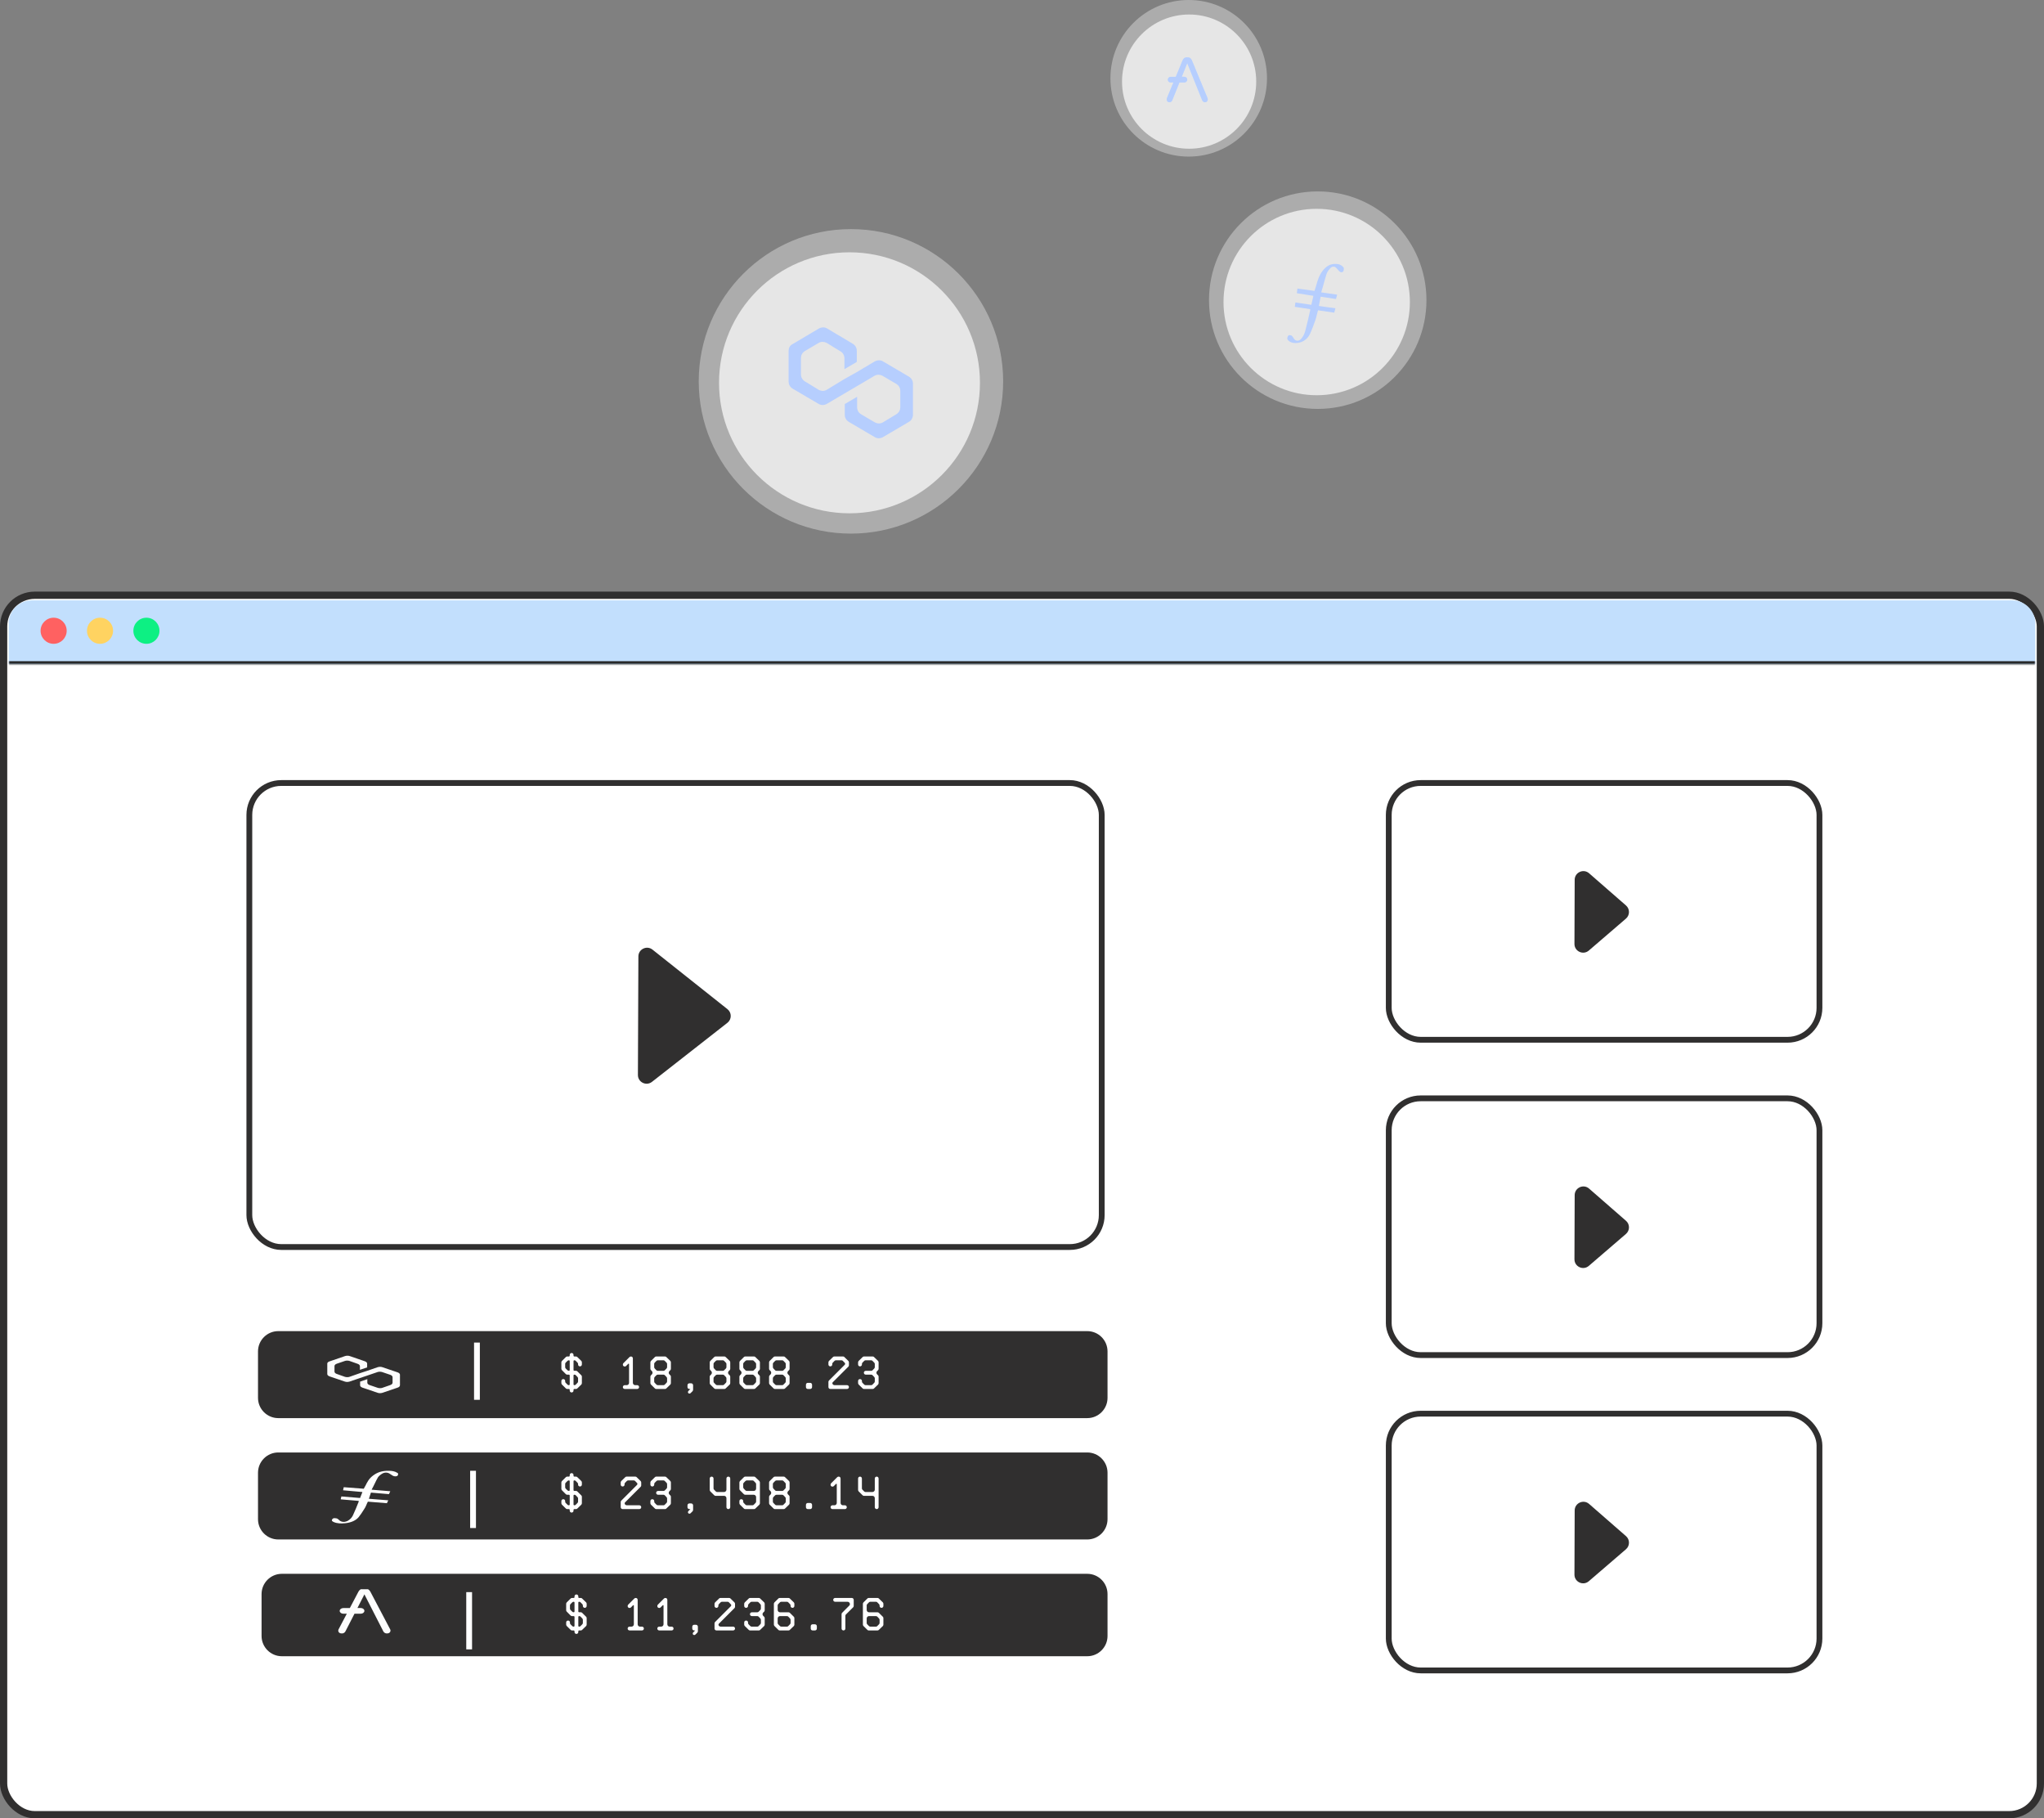 <svg width="705" height="627" viewBox="0 0 705 627" fill="none" xmlns="http://www.w3.org/2000/svg">
<rect x="0" y="0" width="705" height="627" fill="#808080" stroke="none"/>
<circle cx="293" cy="132" r="45" fill="white" fill-opacity="0.69"/>
<circle cx="293.5" cy="131.5" r="52.5" fill="white" fill-opacity="0.35"/>
<g clip-path="url(#clip0_40_7)">
<path d="M304.474 124.57C303.69 124.116 302.682 124.116 301.786 124.57L295.516 128.313L291.26 130.696L285.102 134.439C284.318 134.893 283.31 134.893 282.414 134.439L277.599 131.49C276.815 131.036 276.255 130.128 276.255 129.107V123.436C276.255 122.528 276.703 121.621 277.599 121.054L282.414 118.218C283.198 117.764 284.206 117.764 285.102 118.218L289.917 121.167C290.701 121.621 291.26 122.528 291.26 123.549V127.293L295.516 124.797V120.94C295.516 120.033 295.068 119.125 294.172 118.558L285.214 113.227C284.43 112.773 283.422 112.773 282.526 113.227L273.344 118.672C272.448 119.125 272 120.033 272 120.94V131.603C272 132.51 272.448 133.418 273.344 133.985L282.414 139.316C283.198 139.77 284.206 139.77 285.102 139.316L291.26 135.687L295.516 133.191L301.674 129.561C302.458 129.107 303.466 129.107 304.362 129.561L309.177 132.397C309.961 132.851 310.521 133.758 310.521 134.779V140.451C310.521 141.358 310.073 142.266 309.177 142.833L304.474 145.669C303.69 146.122 302.682 146.122 301.786 145.669L296.971 142.833C296.187 142.379 295.628 141.472 295.628 140.451V136.821L291.372 139.316V143.06C291.372 143.967 291.82 144.875 292.716 145.442L301.786 150.773C302.57 151.227 303.578 151.227 304.474 150.773L313.544 145.442C314.328 144.988 314.888 144.081 314.888 143.06V132.284C314.888 131.376 314.44 130.469 313.544 129.901L304.474 124.57Z" fill="#B6CEFE"/>
</g>
<circle cx="410.143" cy="28.143" r="23.143" fill="white" fill-opacity="0.69"/>
<circle cx="410" cy="27" r="27" fill="white" fill-opacity="0.35"/>
<path d="M416.504 33.877L411.092 20.793C410.787 20.116 410.333 19.786 409.735 19.786H409.257C408.659 19.786 408.205 20.116 407.9 20.793L405.544 26.494H403.762C403.23 26.498 402.797 26.927 402.793 27.463V27.475C402.797 28.007 403.23 28.441 403.762 28.445H404.719L402.471 33.877C402.43 33.997 402.405 34.121 402.405 34.248C402.405 34.554 402.5 34.793 402.669 34.979C402.838 35.164 403.082 35.255 403.387 35.255C403.589 35.251 403.783 35.189 403.944 35.069C404.117 34.95 404.237 34.776 404.331 34.578L406.806 28.441H408.522C409.055 28.436 409.488 28.007 409.492 27.471V27.446C409.488 26.914 409.055 26.481 408.522 26.477H407.607L409.496 21.77L414.644 34.574C414.739 34.772 414.858 34.946 415.032 35.065C415.193 35.185 415.391 35.247 415.589 35.251C415.894 35.251 416.133 35.16 416.306 34.974C416.48 34.789 416.57 34.55 416.57 34.244C416.574 34.121 416.554 33.993 416.504 33.877Z" fill="#C5DDFC"/>
<path d="M416.504 33.877L411.092 20.793C410.787 20.116 410.333 19.786 409.735 19.786H409.257C408.659 19.786 408.205 20.116 407.9 20.793L405.544 26.494H403.762C403.23 26.498 402.797 26.927 402.793 27.463V27.475C402.797 28.007 403.23 28.441 403.762 28.445H404.719L402.471 33.877C402.43 33.997 402.405 34.121 402.405 34.248C402.405 34.554 402.5 34.793 402.669 34.979C402.838 35.164 403.082 35.255 403.387 35.255C403.589 35.251 403.783 35.189 403.944 35.069C404.117 34.95 404.237 34.776 404.331 34.578L406.806 28.441H408.522C409.055 28.436 409.488 28.007 409.492 27.471V27.446C409.488 26.914 409.055 26.481 408.522 26.477H407.607L409.496 21.77L414.644 34.574C414.739 34.772 414.858 34.946 415.032 35.065C415.193 35.185 415.391 35.247 415.589 35.251C415.894 35.251 416.133 35.16 416.306 34.974C416.48 34.789 416.57 34.55 416.57 34.244C416.574 34.121 416.554 33.993 416.504 33.877Z" fill="#B6CEFE"/>
<circle cx="454.143" cy="104.143" r="32.143" fill="white" fill-opacity="0.69"/>
<circle cx="454.5" cy="103.5" r="37.5" fill="white" fill-opacity="0.35"/>
<path fill-rule="evenodd" clip-rule="evenodd" d="M455.5 102.307L454.9 105.507L460.6 106.307L460.2 107.807L454.6 107.007C454.2 108.307 454 109.707 453.5 110.907C453 112.307 452.5 113.707 451.9 115.007C451.1 116.707 449.7 117.907 447.8 118.207C446.7 118.407 445.5 118.307 444.6 117.607C444.3 117.407 444 117.007 444 116.707C444 116.307 444.2 115.807 444.5 115.607C444.7 115.507 445.2 115.607 445.5 115.707C445.8 116.007 446.1 116.407 446.3 116.807C446.9 117.607 447.7 117.707 448.5 117.107C449.4 116.307 449.9 115.207 450.2 114.107C450.8 111.707 451.4 109.407 451.9 107.007V106.607L446.6 105.807L446.8 104.307L452.3 105.107L453 102.007L447.3 101.107L447.5 99.507L453.4 100.307C453.6 99.707 453.7 99.207 453.9 98.707C454.4 96.907 454.9 95.107 456.1 93.507C457.3 91.907 458.7 90.907 460.8 91.007C461.7 91.007 462.6 91.307 463.2 92.007C463.3 92.107 463.5 92.307 463.5 92.507C463.5 92.907 463.5 93.407 463.2 93.707C462.8 94.007 462.3 93.907 461.9 93.507C461.6 93.207 461.4 92.907 461.1 92.607C460.5 91.807 459.6 91.707 458.9 92.407C458.4 92.907 457.9 93.607 457.6 94.307C456.9 96.407 456.4 98.607 455.7 100.807L461.2 101.607L460.8 103.107L455.5 102.307Z" fill="#B6CEFE"/>
<rect x="1.25" y="205.25" width="702.5" height="420.5" rx="10.75" fill="white" stroke="#302F2F" stroke-width="2.5"/>
<rect x="86" y="270" width="294" height="160" rx="11" fill="white" stroke="#302F2F" stroke-width="2"/>
<path d="M250.907 347.978C252.427 349.184 252.417 351.494 250.889 352.69L224.872 373.047C222.898 374.592 220.014 373.181 220.024 370.675L220.186 329.791C220.196 327.286 223.091 325.894 225.052 327.451L250.907 347.978Z" fill="#302F2F"/>
<rect x="479" y="270" width="148.553" height="88.535" rx="11" fill="white" stroke="#302F2F" stroke-width="2"/>
<path d="M560.825 312.225C562.202 313.427 562.194 315.57 560.809 316.761L548.003 327.771C546.054 329.446 543.038 328.055 543.047 325.485L543.127 303.374C543.136 300.803 546.162 299.434 548.099 301.124L560.825 312.225Z" fill="#302F2F"/>
<rect x="479" y="378.732" width="148.553" height="88.535" rx="11" fill="white" stroke="#302F2F" stroke-width="2"/>
<path d="M560.825 420.958C562.202 422.159 562.194 424.302 560.809 425.493L548.003 436.503C546.054 438.179 543.038 436.788 543.047 434.218L543.127 412.106C543.136 409.536 546.162 408.167 548.099 409.856L560.825 420.958Z" fill="#302F2F"/>
<rect x="479" y="487.465" width="148.553" height="88.535" rx="11" fill="white" stroke="#302F2F" stroke-width="2"/>
<path d="M560.825 529.69C562.202 530.892 562.194 533.035 560.809 534.226L548.003 545.236C546.054 546.911 543.038 545.52 543.047 542.95L543.127 520.838C543.136 518.268 546.162 516.899 548.099 518.589L560.825 529.69Z" fill="#302F2F"/>
<path d="M88.989 466C88.989 462.134 92.123 459 95.989 459H375C378.866 459 382 462.134 382 466V482C382 485.866 378.866 489 375 489H95.989C92.123 489 88.989 485.866 88.989 482V466Z" fill="#302F2F"/>
<path d="M90.217 549.684C90.217 545.818 93.351 542.684 97.217 542.684H375C378.866 542.684 382 545.818 382 549.684V564.105C382 567.971 378.866 571.105 375 571.105H97.217C93.351 571.105 90.217 567.971 90.217 564.105V549.684Z" fill="#302F2F"/>
<path d="M88.989 507.842C88.989 503.976 92.123 500.842 95.989 500.842H375C378.866 500.842 382 503.976 382 507.842V523.842C382 527.708 378.866 530.842 375 530.842H95.989C92.123 530.842 88.989 527.708 88.989 523.842V507.842Z" fill="#302F2F"/>
<g clip-path="url(#clip1_40_7)">
<path d="M131.866 471.427C131.408 471.273 130.819 471.273 130.295 471.427L126.63 472.691L124.142 473.496L120.542 474.761C120.084 474.914 119.495 474.914 118.971 474.761L116.156 473.764C115.698 473.611 115.371 473.304 115.371 472.959V471.043C115.371 470.737 115.633 470.43 116.156 470.239L118.971 469.28C119.429 469.127 120.018 469.127 120.542 469.28L123.357 470.277C123.815 470.43 124.142 470.737 124.142 471.082V472.346L126.63 471.503V470.2C126.63 469.894 126.368 469.587 125.844 469.395L120.608 467.594C120.149 467.441 119.56 467.441 119.037 467.594L113.669 469.434C113.145 469.587 112.883 469.894 112.883 470.2V473.803C112.883 474.109 113.145 474.416 113.669 474.607L118.971 476.409C119.429 476.562 120.018 476.562 120.542 476.409L124.142 475.182L126.63 474.339L130.23 473.113C130.688 472.959 131.277 472.959 131.801 473.113L134.616 474.071C135.074 474.224 135.401 474.531 135.401 474.876V476.792C135.401 477.098 135.139 477.405 134.616 477.597L131.866 478.555C131.408 478.708 130.819 478.708 130.295 478.555L127.481 477.597C127.022 477.443 126.695 477.137 126.695 476.792V475.565L124.208 476.409V477.673C124.208 477.98 124.47 478.286 124.993 478.478L130.295 480.279C130.754 480.433 131.343 480.433 131.866 480.279L137.169 478.478C137.627 478.325 137.954 478.018 137.954 477.673V474.033C137.954 473.726 137.692 473.419 137.169 473.228L131.866 471.427Z" fill="#FCFCFC"/>
</g>
<g clip-path="url(#clip2_40_7)">
<path d="M134.6 561.877L127.717 548.793C127.329 548.116 126.752 547.786 125.991 547.786H125.383C124.622 547.786 124.045 548.116 123.657 548.793L120.662 554.494H118.396C117.719 554.498 117.168 554.927 117.163 555.463V555.475C117.168 556.007 117.719 556.441 118.396 556.445H119.613L116.754 561.877C116.701 561.997 116.67 562.121 116.67 562.248C116.67 562.554 116.791 562.793 117.006 562.979C117.221 563.164 117.53 563.255 117.918 563.255C118.175 563.251 118.422 563.189 118.627 563.069C118.847 562.95 118.999 562.776 119.12 562.578L122.267 556.441H124.449C125.126 556.436 125.677 556.007 125.682 555.471V555.446C125.677 554.914 125.126 554.481 124.449 554.477H123.285L125.687 549.77L132.234 562.574C132.354 562.772 132.507 562.946 132.727 563.065C132.931 563.185 133.183 563.247 133.435 563.251C133.823 563.251 134.127 563.16 134.348 562.974C134.568 562.789 134.683 562.55 134.683 562.244C134.689 562.121 134.662 561.993 134.6 561.877Z" fill="#FDFDFD"/>
</g>
<path fill-rule="evenodd" clip-rule="evenodd" d="M127.937 514.679L127.234 516.808L133.913 517.34L133.445 518.337L126.883 517.805C126.414 518.67 126.18 519.601 125.594 520.399C125.008 521.331 124.422 522.262 123.719 523.127C122.782 524.257 121.141 525.056 118.915 525.255C117.626 525.388 116.22 525.322 115.165 524.856C114.814 524.723 114.462 524.457 114.462 524.257C114.462 523.991 114.696 523.659 115.048 523.526C115.282 523.459 115.868 523.526 116.22 523.592C116.571 523.792 116.923 524.058 117.157 524.324C117.86 524.856 118.798 524.923 119.735 524.524C120.79 523.991 121.375 523.26 121.727 522.528C122.43 520.932 123.133 519.402 123.719 517.805V517.539L117.509 517.007L117.743 516.009L124.188 516.541L125.008 514.479L118.329 513.881L118.563 512.816L125.477 513.349C125.711 512.949 125.828 512.617 126.063 512.284C126.648 511.087 127.234 509.89 128.64 508.825C130.047 507.761 131.687 507.096 134.148 507.162C135.202 507.162 136.257 507.362 136.96 507.828C137.077 507.894 137.312 508.027 137.312 508.16C137.312 508.426 137.312 508.759 136.96 508.958C136.491 509.158 135.905 509.091 135.437 508.825C135.085 508.626 134.851 508.426 134.499 508.227C133.796 507.695 132.742 507.628 131.921 508.094C131.336 508.426 130.75 508.892 130.398 509.358C129.578 510.754 128.992 512.218 128.172 513.681L134.616 514.213L134.148 515.211L127.937 514.679Z" fill="white"/>
<line x1="164.505" y1="462.947" x2="164.505" y2="482.684" stroke="white" stroke-width="2"/>
<line x1="163.161" y1="507.158" x2="163.161" y2="526.895" stroke="white" stroke-width="2"/>
<line x1="161.817" y1="549" x2="161.817" y2="568.737" stroke="white" stroke-width="2"/>
<path d="M195.624 467.747C195.448 467.747 195.288 467.811 195.176 467.939L193.816 469.283C193.688 469.443 193.624 469.603 193.624 469.763V471.987C193.624 472.163 193.688 472.323 193.816 472.451L195.16 473.811C195.288 473.939 195.448 474.003 195.624 474.003H196.184C196.392 474.003 196.504 474.115 196.504 474.323V477.315C196.504 477.523 196.392 477.635 196.184 477.635C195.992 477.635 195.848 477.571 195.736 477.443L195.128 476.835C195 476.723 194.936 476.579 194.936 476.387V476.179C194.936 475.811 194.648 475.539 194.28 475.539C193.912 475.539 193.624 475.811 193.624 476.179V476.915C193.624 477.091 193.688 477.251 193.816 477.411L195.176 478.755C195.288 478.883 195.448 478.947 195.624 478.947H196.184C196.392 478.947 196.504 479.059 196.504 479.267V479.491C196.504 479.859 196.792 480.147 197.16 480.147C197.528 480.147 197.816 479.859 197.816 479.491V479.267C197.816 479.059 197.928 478.947 198.136 478.947H198.68C198.872 478.947 199.016 478.883 199.128 478.755L200.52 477.411C200.632 477.267 200.696 477.091 200.696 476.915V474.707C200.696 474.515 200.632 474.355 200.52 474.243L199.144 472.883C199 472.739 198.856 472.675 198.68 472.675H198.136C197.928 472.675 197.816 472.563 197.816 472.355V469.363C197.816 469.155 197.928 469.059 198.136 469.059C198.328 469.059 198.472 469.123 198.584 469.251L199.176 469.859C199.288 469.971 199.384 470.131 199.384 470.307V470.499C199.384 470.867 199.672 471.155 200.04 471.155C200.408 471.155 200.696 470.867 200.696 470.499V469.763C200.696 469.587 200.632 469.427 200.52 469.283L199.128 467.939C199.016 467.811 198.872 467.747 198.68 467.747H198.136C197.928 467.747 197.816 467.635 197.816 467.427V467.203C197.816 466.835 197.528 466.547 197.16 466.547C196.792 466.547 196.504 466.835 196.504 467.203V467.427C196.504 467.635 196.392 467.747 196.184 467.747H195.624ZM196.504 472.371C196.504 472.579 196.392 472.675 196.184 472.675C195.992 472.675 195.848 472.611 195.736 472.483L195.128 471.891C195.016 471.779 194.936 471.603 194.936 471.427V470.307C194.936 470.115 195 469.971 195.128 469.859L195.736 469.251C195.848 469.139 196.024 469.059 196.2 469.059C196.408 469.059 196.504 469.155 196.504 469.363V472.371ZM197.816 474.307C197.816 474.099 197.928 474.003 198.136 474.003C198.312 474.003 198.472 474.067 198.6 474.195L199.176 474.803C199.288 474.915 199.384 475.091 199.384 475.267V476.387C199.384 476.563 199.288 476.723 199.176 476.835L198.584 477.443C198.472 477.571 198.328 477.635 198.12 477.635C197.912 477.635 197.816 477.523 197.816 477.315V474.307ZM216.972 476.819C216.972 477.267 216.62 477.635 216.156 477.635H215.484C215.116 477.635 214.828 477.923 214.828 478.291C214.828 478.659 215.116 478.947 215.484 478.947H219.772C220.14 478.947 220.428 478.659 220.428 478.291C220.428 477.923 220.14 477.635 219.772 477.635H219.1C218.636 477.635 218.284 477.267 218.284 476.819V468.403C218.284 468.035 218.012 467.747 217.644 467.747C217.436 467.747 217.26 467.811 217.148 467.923L215.004 470.067C214.892 470.179 214.828 470.355 214.828 470.563C214.828 470.931 215.116 471.203 215.484 471.203C215.66 471.203 215.82 471.139 215.964 471.011L216.668 470.291C216.716 470.243 216.78 470.211 216.828 470.211C216.924 470.211 216.972 470.275 216.972 470.419V476.819ZM229.383 478.947C229.575 478.947 229.719 478.883 229.831 478.755L231.223 477.411C231.335 477.267 231.399 477.107 231.399 476.931V474.707C231.399 474.515 231.335 474.355 231.223 474.243L230.887 473.923C230.727 473.747 230.647 473.555 230.647 473.347C230.647 473.139 230.727 472.947 230.887 472.771L231.223 472.451C231.335 472.339 231.399 472.179 231.399 471.987V469.763C231.399 469.587 231.335 469.427 231.223 469.283L229.831 467.939C229.719 467.811 229.575 467.747 229.383 467.747H226.327C226.151 467.747 225.991 467.811 225.879 467.939L224.519 469.283C224.391 469.443 224.327 469.603 224.327 469.763V471.987C224.327 472.163 224.391 472.323 224.519 472.451L224.839 472.771C224.983 472.931 225.063 473.123 225.063 473.347C225.063 473.571 224.983 473.763 224.839 473.923L224.519 474.243C224.391 474.371 224.327 474.531 224.327 474.707V476.931C224.327 477.091 224.391 477.251 224.519 477.411L225.879 478.755C225.991 478.883 226.151 478.947 226.327 478.947H229.383ZM229.879 469.859C229.991 469.971 230.087 470.131 230.087 470.307V471.427C230.087 471.603 230.007 471.779 229.895 471.891L229.303 472.499C229.175 472.627 229.015 472.691 228.823 472.691H226.887C226.711 472.691 226.519 472.611 226.407 472.499L225.831 471.891C225.719 471.779 225.639 471.603 225.639 471.427V470.307C225.639 470.115 225.703 469.971 225.831 469.859L226.423 469.251C226.535 469.139 226.711 469.059 226.887 469.059H228.823C229.031 469.059 229.175 469.123 229.287 469.251L229.879 469.859ZM229.879 474.803C229.991 474.915 230.087 475.091 230.087 475.267V476.387C230.087 476.563 229.991 476.723 229.879 476.835L229.287 477.443C229.175 477.571 229.031 477.635 228.823 477.635H226.887C226.711 477.635 226.535 477.555 226.423 477.443L225.831 476.835C225.703 476.723 225.639 476.579 225.639 476.387V475.267C225.639 475.091 225.703 474.915 225.815 474.803L226.407 474.195C226.519 474.083 226.711 474.003 226.887 474.003H228.823C229.015 474.003 229.175 474.067 229.303 474.195L229.879 474.803ZM237.761 476.995C237.393 476.995 237.121 477.299 237.121 477.667V478.291C237.121 478.659 237.393 478.947 237.761 478.947H238.129L237.441 479.635C237.329 479.763 237.281 479.891 237.281 480.019C237.281 480.323 237.489 480.531 237.793 480.531C237.953 480.531 238.081 480.483 238.177 480.387L238.865 479.715C238.993 479.555 239.057 479.395 239.057 479.235V477.667C239.057 477.299 238.769 476.995 238.401 476.995H237.761ZM249.851 478.947C250.043 478.947 250.187 478.883 250.299 478.755L251.691 477.411C251.803 477.267 251.867 477.107 251.867 476.931V474.707C251.867 474.515 251.803 474.355 251.691 474.243L251.355 473.923C251.195 473.747 251.115 473.555 251.115 473.347C251.115 473.139 251.195 472.947 251.355 472.771L251.691 472.451C251.803 472.339 251.867 472.179 251.867 471.987V469.763C251.867 469.587 251.803 469.427 251.691 469.283L250.299 467.939C250.187 467.811 250.043 467.747 249.851 467.747H246.795C246.619 467.747 246.459 467.811 246.347 467.939L244.987 469.283C244.859 469.443 244.795 469.603 244.795 469.763V471.987C244.795 472.163 244.859 472.323 244.987 472.451L245.307 472.771C245.451 472.931 245.531 473.123 245.531 473.347C245.531 473.571 245.451 473.763 245.307 473.923L244.987 474.243C244.859 474.371 244.795 474.531 244.795 474.707V476.931C244.795 477.091 244.859 477.251 244.987 477.411L246.347 478.755C246.459 478.883 246.619 478.947 246.795 478.947H249.851ZM250.347 469.859C250.459 469.971 250.555 470.131 250.555 470.307V471.427C250.555 471.603 250.475 471.779 250.363 471.891L249.771 472.499C249.643 472.627 249.483 472.691 249.291 472.691H247.355C247.179 472.691 246.987 472.611 246.875 472.499L246.299 471.891C246.187 471.779 246.107 471.603 246.107 471.427V470.307C246.107 470.115 246.171 469.971 246.299 469.859L246.891 469.251C247.003 469.139 247.179 469.059 247.355 469.059H249.291C249.499 469.059 249.643 469.123 249.755 469.251L250.347 469.859ZM250.347 474.803C250.459 474.915 250.555 475.091 250.555 475.267V476.387C250.555 476.563 250.459 476.723 250.347 476.835L249.755 477.443C249.643 477.571 249.499 477.635 249.291 477.635H247.355C247.179 477.635 247.003 477.555 246.891 477.443L246.299 476.835C246.171 476.723 246.107 476.579 246.107 476.387V475.267C246.107 475.091 246.171 474.915 246.283 474.803L246.875 474.195C246.987 474.083 247.179 474.003 247.355 474.003H249.291C249.483 474.003 249.643 474.067 249.771 474.195L250.347 474.803ZM260.086 478.947C260.278 478.947 260.422 478.883 260.534 478.755L261.926 477.411C262.038 477.267 262.102 477.107 262.102 476.931V474.707C262.102 474.515 262.038 474.355 261.926 474.243L261.59 473.923C261.43 473.747 261.35 473.555 261.35 473.347C261.35 473.139 261.43 472.947 261.59 472.771L261.926 472.451C262.038 472.339 262.102 472.179 262.102 471.987V469.763C262.102 469.587 262.038 469.427 261.926 469.283L260.534 467.939C260.422 467.811 260.278 467.747 260.086 467.747H257.03C256.854 467.747 256.694 467.811 256.582 467.939L255.222 469.283C255.094 469.443 255.03 469.603 255.03 469.763V471.987C255.03 472.163 255.094 472.323 255.222 472.451L255.542 472.771C255.686 472.931 255.766 473.123 255.766 473.347C255.766 473.571 255.686 473.763 255.542 473.923L255.222 474.243C255.094 474.371 255.03 474.531 255.03 474.707V476.931C255.03 477.091 255.094 477.251 255.222 477.411L256.582 478.755C256.694 478.883 256.854 478.947 257.03 478.947H260.086ZM260.582 469.859C260.694 469.971 260.79 470.131 260.79 470.307V471.427C260.79 471.603 260.71 471.779 260.598 471.891L260.006 472.499C259.878 472.627 259.718 472.691 259.526 472.691H257.59C257.414 472.691 257.222 472.611 257.11 472.499L256.534 471.891C256.422 471.779 256.342 471.603 256.342 471.427V470.307C256.342 470.115 256.406 469.971 256.534 469.859L257.126 469.251C257.238 469.139 257.414 469.059 257.59 469.059H259.526C259.734 469.059 259.878 469.123 259.99 469.251L260.582 469.859ZM260.582 474.803C260.694 474.915 260.79 475.091 260.79 475.267V476.387C260.79 476.563 260.694 476.723 260.582 476.835L259.99 477.443C259.878 477.571 259.734 477.635 259.526 477.635H257.59C257.414 477.635 257.238 477.555 257.126 477.443L256.534 476.835C256.406 476.723 256.342 476.579 256.342 476.387V475.267C256.342 475.091 256.406 474.915 256.518 474.803L257.11 474.195C257.222 474.083 257.414 474.003 257.59 474.003H259.526C259.718 474.003 259.878 474.067 260.006 474.195L260.582 474.803ZM270.32 478.947C270.512 478.947 270.656 478.883 270.768 478.755L272.16 477.411C272.272 477.267 272.336 477.107 272.336 476.931V474.707C272.336 474.515 272.272 474.355 272.16 474.243L271.824 473.923C271.664 473.747 271.584 473.555 271.584 473.347C271.584 473.139 271.664 472.947 271.824 472.771L272.16 472.451C272.272 472.339 272.336 472.179 272.336 471.987V469.763C272.336 469.587 272.272 469.427 272.16 469.283L270.768 467.939C270.656 467.811 270.512 467.747 270.32 467.747H267.264C267.088 467.747 266.928 467.811 266.816 467.939L265.456 469.283C265.328 469.443 265.264 469.603 265.264 469.763V471.987C265.264 472.163 265.328 472.323 265.456 472.451L265.776 472.771C265.92 472.931 266 473.123 266 473.347C266 473.571 265.92 473.763 265.776 473.923L265.456 474.243C265.328 474.371 265.264 474.531 265.264 474.707V476.931C265.264 477.091 265.328 477.251 265.456 477.411L266.816 478.755C266.928 478.883 267.088 478.947 267.264 478.947H270.32ZM270.816 469.859C270.928 469.971 271.024 470.131 271.024 470.307V471.427C271.024 471.603 270.944 471.779 270.832 471.891L270.24 472.499C270.112 472.627 269.952 472.691 269.76 472.691H267.824C267.648 472.691 267.456 472.611 267.344 472.499L266.768 471.891C266.656 471.779 266.576 471.603 266.576 471.427V470.307C266.576 470.115 266.64 469.971 266.768 469.859L267.36 469.251C267.472 469.139 267.648 469.059 267.824 469.059H269.76C269.968 469.059 270.112 469.123 270.224 469.251L270.816 469.859ZM270.816 474.803C270.928 474.915 271.024 475.091 271.024 475.267V476.387C271.024 476.563 270.928 476.723 270.816 476.835L270.224 477.443C270.112 477.571 269.968 477.635 269.76 477.635H267.824C267.648 477.635 267.472 477.555 267.36 477.443L266.768 476.835C266.64 476.723 266.576 476.579 266.576 476.387V475.267C266.576 475.091 266.64 474.915 266.752 474.803L267.344 474.195C267.456 474.083 267.648 474.003 267.824 474.003H269.76C269.952 474.003 270.112 474.067 270.24 474.195L270.816 474.803ZM279.435 478.947C279.803 478.947 280.091 478.659 280.091 478.291V477.491C280.091 477.123 279.803 476.835 279.435 476.835H278.619C278.251 476.835 277.979 477.123 277.979 477.491V478.291C277.979 478.659 278.251 478.947 278.619 478.947H279.435ZM287.061 470.307C287.061 470.115 287.125 469.971 287.253 469.859L287.845 469.251C287.957 469.139 288.133 469.059 288.309 469.059H290.229C290.437 469.059 290.581 469.123 290.693 469.251L291.317 469.891C291.429 469.987 291.493 470.115 291.493 470.259C291.493 470.387 291.429 470.563 291.317 470.643L285.925 476.035C285.797 476.163 285.733 476.323 285.733 476.515V478.291C285.733 478.659 286.021 478.947 286.389 478.947H292.149C292.517 478.947 292.805 478.659 292.805 478.291C292.805 477.923 292.517 477.635 292.149 477.635H287.861C287.493 477.635 287.093 477.363 287.093 476.963C287.093 476.819 287.141 476.691 287.253 476.611L292.629 471.235C292.757 471.107 292.805 470.947 292.805 470.771V469.763C292.805 469.603 292.741 469.443 292.613 469.283L291.237 467.939C291.125 467.811 290.981 467.747 290.789 467.747H287.749C287.573 467.747 287.413 467.811 287.301 467.939L285.925 469.283C285.797 469.443 285.733 469.603 285.733 469.763V470.499C285.733 470.867 286.021 471.155 286.389 471.155C286.757 471.155 287.061 470.867 287.061 470.499V470.307ZM297.295 470.307C297.295 470.115 297.359 469.971 297.487 469.859L298.079 469.251C298.191 469.139 298.367 469.059 298.543 469.059H300.463C300.671 469.059 300.815 469.123 300.927 469.251L301.519 469.859C301.631 469.971 301.727 470.131 301.727 470.307V471.427C301.727 471.603 301.647 471.779 301.535 471.891L300.943 472.499C300.815 472.627 300.655 472.691 300.463 472.691H298.623C298.239 472.691 297.951 472.979 297.951 473.347C297.951 473.715 298.239 474.003 298.623 474.003H300.463C300.655 474.003 300.815 474.067 300.943 474.195L301.519 474.803C301.631 474.915 301.727 475.091 301.727 475.267V476.387C301.727 476.563 301.631 476.723 301.519 476.835L300.927 477.443C300.815 477.571 300.671 477.635 300.463 477.635H298.543C298.367 477.635 298.191 477.555 298.079 477.443L297.487 476.835C297.359 476.723 297.295 476.579 297.295 476.387V476.179C297.295 475.811 296.991 475.539 296.623 475.539C296.255 475.539 295.967 475.811 295.967 476.179V476.931C295.967 477.091 296.031 477.251 296.159 477.411L297.535 478.755C297.647 478.883 297.807 478.947 297.983 478.947H301.023C301.215 478.947 301.359 478.883 301.471 478.755L302.863 477.411C302.975 477.267 303.039 477.107 303.039 476.931V474.707C303.039 474.515 302.975 474.355 302.863 474.243L302.527 473.923C302.367 473.747 302.287 473.555 302.287 473.347C302.287 473.139 302.367 472.947 302.527 472.771L302.863 472.451C302.975 472.339 303.039 472.179 303.039 471.987V469.763C303.039 469.587 302.975 469.427 302.863 469.283L301.471 467.939C301.359 467.811 301.215 467.747 301.023 467.747H297.983C297.807 467.747 297.647 467.811 297.535 467.939L296.159 469.283C296.031 469.443 295.967 469.603 295.967 469.763V470.499C295.967 470.867 296.255 471.155 296.623 471.155C296.991 471.155 297.295 470.867 297.295 470.499V470.307Z" fill="white"/>
<path d="M195.624 509.168C195.448 509.168 195.288 509.232 195.176 509.36L193.816 510.704C193.688 510.864 193.624 511.024 193.624 511.184V513.408C193.624 513.584 193.688 513.744 193.816 513.872L195.16 515.232C195.288 515.36 195.448 515.424 195.624 515.424H196.184C196.392 515.424 196.504 515.536 196.504 515.744V518.736C196.504 518.944 196.392 519.056 196.184 519.056C195.992 519.056 195.848 518.992 195.736 518.864L195.128 518.256C195 518.144 194.936 518 194.936 517.808V517.6C194.936 517.232 194.648 516.96 194.28 516.96C193.912 516.96 193.624 517.232 193.624 517.6V518.336C193.624 518.512 193.688 518.672 193.816 518.832L195.176 520.176C195.288 520.304 195.448 520.368 195.624 520.368H196.184C196.392 520.368 196.504 520.48 196.504 520.688V520.912C196.504 521.28 196.792 521.568 197.16 521.568C197.528 521.568 197.816 521.28 197.816 520.912V520.688C197.816 520.48 197.928 520.368 198.136 520.368H198.68C198.872 520.368 199.016 520.304 199.128 520.176L200.52 518.832C200.632 518.688 200.696 518.512 200.696 518.336V516.128C200.696 515.936 200.632 515.776 200.52 515.664L199.144 514.304C199 514.16 198.856 514.096 198.68 514.096H198.136C197.928 514.096 197.816 513.984 197.816 513.776V510.784C197.816 510.576 197.928 510.48 198.136 510.48C198.328 510.48 198.472 510.544 198.584 510.672L199.176 511.28C199.288 511.392 199.384 511.552 199.384 511.728V511.92C199.384 512.288 199.672 512.576 200.04 512.576C200.408 512.576 200.696 512.288 200.696 511.92V511.184C200.696 511.008 200.632 510.848 200.52 510.704L199.128 509.36C199.016 509.232 198.872 509.168 198.68 509.168H198.136C197.928 509.168 197.816 509.056 197.816 508.848V508.624C197.816 508.256 197.528 507.968 197.16 507.968C196.792 507.968 196.504 508.256 196.504 508.624V508.848C196.504 509.056 196.392 509.168 196.184 509.168H195.624ZM196.504 513.792C196.504 514 196.392 514.096 196.184 514.096C195.992 514.096 195.848 514.032 195.736 513.904L195.128 513.312C195.016 513.2 194.936 513.024 194.936 512.848V511.728C194.936 511.536 195 511.392 195.128 511.28L195.736 510.672C195.848 510.56 196.024 510.48 196.2 510.48C196.408 510.48 196.504 510.576 196.504 510.784V513.792ZM197.816 515.728C197.816 515.52 197.928 515.424 198.136 515.424C198.312 515.424 198.472 515.488 198.6 515.616L199.176 516.224C199.288 516.336 199.384 516.512 199.384 516.688V517.808C199.384 517.984 199.288 518.144 199.176 518.256L198.584 518.864C198.472 518.992 198.328 519.056 198.12 519.056C197.912 519.056 197.816 518.944 197.816 518.736V515.728ZM215.42 511.728C215.42 511.536 215.484 511.392 215.612 511.28L216.204 510.672C216.316 510.56 216.492 510.48 216.668 510.48H218.588C218.796 510.48 218.94 510.544 219.052 510.672L219.676 511.312C219.788 511.408 219.852 511.536 219.852 511.68C219.852 511.808 219.788 511.984 219.676 512.064L214.284 517.456C214.156 517.584 214.092 517.744 214.092 517.936V519.712C214.092 520.08 214.38 520.368 214.748 520.368H220.508C220.876 520.368 221.164 520.08 221.164 519.712C221.164 519.344 220.876 519.056 220.508 519.056H216.22C215.852 519.056 215.452 518.784 215.452 518.384C215.452 518.24 215.5 518.112 215.612 518.032L220.988 512.656C221.116 512.528 221.164 512.368 221.164 512.192V511.184C221.164 511.024 221.1 510.864 220.972 510.704L219.596 509.36C219.484 509.232 219.34 509.168 219.148 509.168H216.108C215.932 509.168 215.772 509.232 215.66 509.36L214.284 510.704C214.156 510.864 214.092 511.024 214.092 511.184V511.92C214.092 512.288 214.38 512.576 214.748 512.576C215.116 512.576 215.42 512.288 215.42 511.92V511.728ZM225.655 511.728C225.655 511.536 225.719 511.392 225.847 511.28L226.439 510.672C226.551 510.56 226.727 510.48 226.903 510.48H228.823C229.031 510.48 229.175 510.544 229.287 510.672L229.879 511.28C229.991 511.392 230.087 511.552 230.087 511.728V512.848C230.087 513.024 230.007 513.2 229.895 513.312L229.303 513.92C229.175 514.048 229.015 514.112 228.823 514.112H226.983C226.599 514.112 226.311 514.4 226.311 514.768C226.311 515.136 226.599 515.424 226.983 515.424H228.823C229.015 515.424 229.175 515.488 229.303 515.616L229.879 516.224C229.991 516.336 230.087 516.512 230.087 516.688V517.808C230.087 517.984 229.991 518.144 229.879 518.256L229.287 518.864C229.175 518.992 229.031 519.056 228.823 519.056H226.903C226.727 519.056 226.551 518.976 226.439 518.864L225.847 518.256C225.719 518.144 225.655 518 225.655 517.808V517.6C225.655 517.232 225.351 516.96 224.983 516.96C224.615 516.96 224.327 517.232 224.327 517.6V518.352C224.327 518.512 224.391 518.672 224.519 518.832L225.895 520.176C226.007 520.304 226.167 520.368 226.343 520.368H229.383C229.575 520.368 229.719 520.304 229.831 520.176L231.223 518.832C231.335 518.688 231.399 518.528 231.399 518.352V516.128C231.399 515.936 231.335 515.776 231.223 515.664L230.887 515.344C230.727 515.168 230.647 514.976 230.647 514.768C230.647 514.56 230.727 514.368 230.887 514.192L231.223 513.872C231.335 513.76 231.399 513.6 231.399 513.408V511.184C231.399 511.008 231.335 510.848 231.223 510.704L229.831 509.36C229.719 509.232 229.575 509.168 229.383 509.168H226.343C226.167 509.168 226.007 509.232 225.895 509.36L224.519 510.704C224.391 510.864 224.327 511.024 224.327 511.184V511.92C224.327 512.288 224.615 512.576 224.983 512.576C225.351 512.576 225.655 512.288 225.655 511.92V511.728ZM237.761 518.416C237.393 518.416 237.121 518.72 237.121 519.088V519.712C237.121 520.08 237.393 520.368 237.761 520.368H238.129L237.441 521.056C237.329 521.184 237.281 521.312 237.281 521.44C237.281 521.744 237.489 521.952 237.793 521.952C237.953 521.952 238.081 521.904 238.177 521.808L238.865 521.136C238.993 520.976 239.057 520.816 239.057 520.656V519.088C239.057 518.72 238.769 518.416 238.401 518.416H237.761ZM247.355 514.48C247.179 514.48 247.003 514.4 246.891 514.288L246.299 513.68C246.171 513.568 246.107 513.424 246.107 513.232V509.824C246.107 509.456 245.819 509.168 245.451 509.168C245.083 509.168 244.795 509.456 244.795 509.824V513.76C244.795 513.936 244.859 514.096 244.987 514.256L246.347 515.6C246.459 515.728 246.619 515.792 246.795 515.792H249.739C250.187 515.792 250.555 516.144 250.555 516.608V519.712C250.555 520.08 250.843 520.368 251.211 520.368C251.579 520.368 251.867 520.08 251.867 519.712V509.824C251.867 509.456 251.579 509.168 251.211 509.168C250.843 509.168 250.555 509.456 250.555 509.824V513.664C250.555 514.112 250.187 514.48 249.739 514.48H247.355ZM256.342 517.6C256.342 517.232 256.054 516.96 255.686 516.96C255.318 516.96 255.03 517.232 255.03 517.6V518.352C255.03 518.512 255.094 518.672 255.222 518.832L256.582 520.176C256.694 520.304 256.854 520.368 257.03 520.368H260.086C260.278 520.368 260.422 520.304 260.534 520.176L261.926 518.832C262.038 518.688 262.102 518.528 262.102 518.352V511.184C262.102 511.008 262.038 510.848 261.926 510.704L260.534 509.36C260.422 509.232 260.278 509.168 260.086 509.168H257.03C256.854 509.168 256.694 509.232 256.582 509.36L255.222 510.704C255.094 510.864 255.03 511.024 255.03 511.184V513.408C255.03 513.584 255.094 513.744 255.222 513.872L256.566 515.232C256.71 515.36 256.87 515.424 257.03 515.424H259.974C260.422 515.424 260.79 515.792 260.79 516.24V517.808C260.79 517.984 260.694 518.144 260.582 518.256L259.99 518.864C259.878 518.992 259.734 519.056 259.526 519.056H257.59C257.414 519.056 257.238 518.976 257.126 518.864L256.534 518.256C256.406 518.144 256.342 518 256.342 517.808V517.6ZM260.79 513.296C260.79 513.744 260.422 514.112 259.974 514.112H257.59C257.414 514.112 257.222 514.032 257.11 513.92L256.534 513.312C256.422 513.2 256.342 513.024 256.342 512.848V511.728C256.342 511.536 256.406 511.392 256.534 511.28L257.126 510.672C257.238 510.56 257.414 510.48 257.59 510.48H259.526C259.734 510.48 259.878 510.544 259.99 510.672L260.582 511.28C260.694 511.392 260.79 511.552 260.79 511.728V513.296ZM270.32 520.368C270.512 520.368 270.656 520.304 270.768 520.176L272.16 518.832C272.272 518.688 272.336 518.528 272.336 518.352V516.128C272.336 515.936 272.272 515.776 272.16 515.664L271.824 515.344C271.664 515.168 271.584 514.976 271.584 514.768C271.584 514.56 271.664 514.368 271.824 514.192L272.16 513.872C272.272 513.76 272.336 513.6 272.336 513.408V511.184C272.336 511.008 272.272 510.848 272.16 510.704L270.768 509.36C270.656 509.232 270.512 509.168 270.32 509.168H267.264C267.088 509.168 266.928 509.232 266.816 509.36L265.456 510.704C265.328 510.864 265.264 511.024 265.264 511.184V513.408C265.264 513.584 265.328 513.744 265.456 513.872L265.776 514.192C265.92 514.352 266 514.544 266 514.768C266 514.992 265.92 515.184 265.776 515.344L265.456 515.664C265.328 515.792 265.264 515.952 265.264 516.128V518.352C265.264 518.512 265.328 518.672 265.456 518.832L266.816 520.176C266.928 520.304 267.088 520.368 267.264 520.368H270.32ZM270.816 511.28C270.928 511.392 271.024 511.552 271.024 511.728V512.848C271.024 513.024 270.944 513.2 270.832 513.312L270.24 513.92C270.112 514.048 269.952 514.112 269.76 514.112H267.824C267.648 514.112 267.456 514.032 267.344 513.92L266.768 513.312C266.656 513.2 266.576 513.024 266.576 512.848V511.728C266.576 511.536 266.64 511.392 266.768 511.28L267.36 510.672C267.472 510.56 267.648 510.48 267.824 510.48H269.76C269.968 510.48 270.112 510.544 270.224 510.672L270.816 511.28ZM270.816 516.224C270.928 516.336 271.024 516.512 271.024 516.688V517.808C271.024 517.984 270.928 518.144 270.816 518.256L270.224 518.864C270.112 518.992 269.968 519.056 269.76 519.056H267.824C267.648 519.056 267.472 518.976 267.36 518.864L266.768 518.256C266.64 518.144 266.576 518 266.576 517.808V516.688C266.576 516.512 266.64 516.336 266.752 516.224L267.344 515.616C267.456 515.504 267.648 515.424 267.824 515.424H269.76C269.952 515.424 270.112 515.488 270.24 515.616L270.816 516.224ZM279.435 520.368C279.803 520.368 280.091 520.08 280.091 519.712V518.912C280.091 518.544 279.803 518.256 279.435 518.256H278.619C278.251 518.256 277.979 518.544 277.979 518.912V519.712C277.979 520.08 278.251 520.368 278.619 520.368H279.435ZM288.613 518.24C288.613 518.688 288.261 519.056 287.797 519.056H287.125C286.757 519.056 286.469 519.344 286.469 519.712C286.469 520.08 286.757 520.368 287.125 520.368H291.413C291.781 520.368 292.069 520.08 292.069 519.712C292.069 519.344 291.781 519.056 291.413 519.056H290.741C290.277 519.056 289.925 518.688 289.925 518.24V509.824C289.925 509.456 289.653 509.168 289.285 509.168C289.077 509.168 288.901 509.232 288.789 509.344L286.645 511.488C286.533 511.6 286.469 511.776 286.469 511.984C286.469 512.352 286.757 512.624 287.125 512.624C287.301 512.624 287.461 512.56 287.605 512.432L288.309 511.712C288.357 511.664 288.421 511.632 288.469 511.632C288.565 511.632 288.613 511.696 288.613 511.84V518.24ZM298.527 514.48C298.351 514.48 298.175 514.4 298.063 514.288L297.471 513.68C297.343 513.568 297.279 513.424 297.279 513.232V509.824C297.279 509.456 296.991 509.168 296.623 509.168C296.255 509.168 295.967 509.456 295.967 509.824V513.76C295.967 513.936 296.031 514.096 296.159 514.256L297.519 515.6C297.631 515.728 297.791 515.792 297.967 515.792H300.911C301.359 515.792 301.727 516.144 301.727 516.608V519.712C301.727 520.08 302.015 520.368 302.383 520.368C302.751 520.368 303.039 520.08 303.039 519.712V509.824C303.039 509.456 302.751 509.168 302.383 509.168C302.015 509.168 301.727 509.456 301.727 509.824V513.664C301.727 514.112 301.359 514.48 300.911 514.48H298.527Z" fill="white"/>
<path d="M197.277 551.01C197.101 551.01 196.941 551.074 196.829 551.202L195.469 552.546C195.341 552.706 195.277 552.866 195.277 553.026V555.25C195.277 555.426 195.341 555.586 195.469 555.714L196.813 557.074C196.941 557.202 197.101 557.266 197.277 557.266H197.837C198.045 557.266 198.157 557.378 198.157 557.586V560.578C198.157 560.786 198.045 560.898 197.837 560.898C197.645 560.898 197.501 560.834 197.389 560.706L196.781 560.098C196.653 559.986 196.589 559.842 196.589 559.65V559.442C196.589 559.074 196.301 558.802 195.933 558.802C195.565 558.802 195.277 559.074 195.277 559.442V560.178C195.277 560.354 195.341 560.514 195.469 560.674L196.829 562.018C196.941 562.146 197.101 562.21 197.277 562.21H197.837C198.045 562.21 198.157 562.322 198.157 562.53V562.754C198.157 563.122 198.445 563.41 198.813 563.41C199.181 563.41 199.469 563.122 199.469 562.754V562.53C199.469 562.322 199.581 562.21 199.789 562.21H200.333C200.525 562.21 200.669 562.146 200.781 562.018L202.173 560.674C202.285 560.53 202.349 560.354 202.349 560.178V557.97C202.349 557.778 202.285 557.618 202.173 557.506L200.797 556.146C200.653 556.002 200.509 555.938 200.333 555.938H199.789C199.581 555.938 199.469 555.826 199.469 555.618V552.626C199.469 552.418 199.581 552.322 199.789 552.322C199.981 552.322 200.125 552.386 200.237 552.514L200.829 553.122C200.941 553.234 201.037 553.394 201.037 553.57V553.762C201.037 554.13 201.325 554.418 201.693 554.418C202.061 554.418 202.349 554.13 202.349 553.762V553.026C202.349 552.85 202.285 552.69 202.173 552.546L200.781 551.202C200.669 551.074 200.525 551.01 200.333 551.01H199.789C199.581 551.01 199.469 550.898 199.469 550.69V550.466C199.469 550.098 199.181 549.81 198.813 549.81C198.445 549.81 198.157 550.098 198.157 550.466V550.69C198.157 550.898 198.045 551.01 197.837 551.01H197.277ZM198.157 555.634C198.157 555.842 198.045 555.938 197.837 555.938C197.645 555.938 197.501 555.874 197.389 555.746L196.781 555.154C196.669 555.042 196.589 554.866 196.589 554.69V553.57C196.589 553.378 196.653 553.234 196.781 553.122L197.389 552.514C197.501 552.402 197.677 552.322 197.853 552.322C198.061 552.322 198.157 552.418 198.157 552.626V555.634ZM199.469 557.57C199.469 557.362 199.581 557.266 199.789 557.266C199.965 557.266 200.125 557.33 200.253 557.458L200.829 558.066C200.941 558.178 201.037 558.354 201.037 558.53V559.65C201.037 559.826 200.941 559.986 200.829 560.098L200.237 560.706C200.125 560.834 199.981 560.898 199.773 560.898C199.565 560.898 199.469 560.786 199.469 560.578V557.57ZM218.626 560.082C218.626 560.53 218.274 560.898 217.81 560.898H217.138C216.77 560.898 216.482 561.186 216.482 561.554C216.482 561.922 216.77 562.21 217.138 562.21H221.426C221.794 562.21 222.082 561.922 222.082 561.554C222.082 561.186 221.794 560.898 221.426 560.898H220.754C220.29 560.898 219.938 560.53 219.938 560.082V551.666C219.938 551.298 219.666 551.01 219.298 551.01C219.09 551.01 218.914 551.074 218.802 551.186L216.658 553.33C216.546 553.442 216.482 553.618 216.482 553.826C216.482 554.194 216.77 554.466 217.138 554.466C217.314 554.466 217.474 554.402 217.618 554.274L218.322 553.554C218.37 553.506 218.434 553.474 218.482 553.474C218.578 553.474 218.626 553.538 218.626 553.682V560.082ZM228.86 560.082C228.86 560.53 228.508 560.898 228.044 560.898H227.372C227.004 560.898 226.716 561.186 226.716 561.554C226.716 561.922 227.004 562.21 227.372 562.21H231.66C232.028 562.21 232.316 561.922 232.316 561.554C232.316 561.186 232.028 560.898 231.66 560.898H230.988C230.524 560.898 230.172 560.53 230.172 560.082V551.666C230.172 551.298 229.9 551.01 229.532 551.01C229.324 551.01 229.148 551.074 229.036 551.186L226.892 553.33C226.78 553.442 226.716 553.618 226.716 553.826C226.716 554.194 227.004 554.466 227.372 554.466C227.548 554.466 227.708 554.402 227.852 554.274L228.556 553.554C228.604 553.506 228.668 553.474 228.716 553.474C228.812 553.474 228.86 553.538 228.86 553.682V560.082ZM239.414 560.258C239.046 560.258 238.774 560.562 238.774 560.93V561.554C238.774 561.922 239.046 562.21 239.414 562.21H239.782L239.094 562.898C238.982 563.026 238.934 563.154 238.934 563.282C238.934 563.586 239.142 563.794 239.446 563.794C239.606 563.794 239.734 563.746 239.83 563.65L240.518 562.978C240.646 562.818 240.71 562.658 240.71 562.498V560.93C240.71 560.562 240.422 560.258 240.054 560.258H239.414ZM247.777 553.57C247.777 553.378 247.841 553.234 247.969 553.122L248.561 552.514C248.673 552.402 248.849 552.322 249.025 552.322H250.945C251.153 552.322 251.297 552.386 251.409 552.514L252.033 553.154C252.145 553.25 252.209 553.378 252.209 553.522C252.209 553.65 252.145 553.826 252.033 553.906L246.641 559.298C246.513 559.426 246.449 559.586 246.449 559.778V561.554C246.449 561.922 246.737 562.21 247.105 562.21H252.865C253.233 562.21 253.521 561.922 253.521 561.554C253.521 561.186 253.233 560.898 252.865 560.898H248.577C248.209 560.898 247.809 560.626 247.809 560.226C247.809 560.082 247.857 559.954 247.969 559.874L253.345 554.498C253.473 554.37 253.521 554.21 253.521 554.034V553.026C253.521 552.866 253.457 552.706 253.329 552.546L251.953 551.202C251.841 551.074 251.697 551.01 251.505 551.01H248.465C248.289 551.01 248.129 551.074 248.017 551.202L246.641 552.546C246.513 552.706 246.449 552.866 246.449 553.026V553.762C246.449 554.13 246.737 554.418 247.105 554.418C247.473 554.418 247.777 554.13 247.777 553.762V553.57ZM258.011 553.57C258.011 553.378 258.075 553.234 258.203 553.122L258.795 552.514C258.907 552.402 259.083 552.322 259.259 552.322H261.179C261.387 552.322 261.531 552.386 261.643 552.514L262.235 553.122C262.347 553.234 262.443 553.394 262.443 553.57V554.69C262.443 554.866 262.363 555.042 262.251 555.154L261.659 555.762C261.531 555.89 261.371 555.954 261.179 555.954H259.339C258.955 555.954 258.667 556.242 258.667 556.61C258.667 556.978 258.955 557.266 259.339 557.266H261.179C261.371 557.266 261.531 557.33 261.659 557.458L262.235 558.066C262.347 558.178 262.443 558.354 262.443 558.53V559.65C262.443 559.826 262.347 559.986 262.235 560.098L261.643 560.706C261.531 560.834 261.387 560.898 261.179 560.898H259.259C259.083 560.898 258.907 560.818 258.795 560.706L258.203 560.098C258.075 559.986 258.011 559.842 258.011 559.65V559.442C258.011 559.074 257.707 558.802 257.339 558.802C256.971 558.802 256.683 559.074 256.683 559.442V560.194C256.683 560.354 256.747 560.514 256.875 560.674L258.251 562.018C258.363 562.146 258.523 562.21 258.699 562.21H261.739C261.931 562.21 262.075 562.146 262.187 562.018L263.579 560.674C263.691 560.53 263.755 560.37 263.755 560.194V557.97C263.755 557.778 263.691 557.618 263.579 557.506L263.243 557.186C263.083 557.01 263.003 556.818 263.003 556.61C263.003 556.402 263.083 556.21 263.243 556.034L263.579 555.714C263.691 555.602 263.755 555.442 263.755 555.25V553.026C263.755 552.85 263.691 552.69 263.579 552.546L262.187 551.202C262.075 551.074 261.931 551.01 261.739 551.01H258.699C258.523 551.01 258.363 551.074 258.251 551.202L256.875 552.546C256.747 552.706 256.683 552.866 256.683 553.026V553.762C256.683 554.13 256.971 554.418 257.339 554.418C257.707 554.418 258.011 554.13 258.011 553.762V553.57ZM272.677 553.762C272.677 554.13 272.965 554.418 273.333 554.418C273.701 554.418 273.989 554.13 273.989 553.762V553.026C273.989 552.85 273.925 552.69 273.813 552.546L272.421 551.202C272.309 551.074 272.165 551.01 271.957 551.01H268.917C268.741 551.01 268.581 551.074 268.469 551.202L267.109 552.546C266.981 552.706 266.917 552.866 266.917 553.026V560.194C266.917 560.354 266.981 560.514 267.109 560.674L268.469 562.018C268.581 562.146 268.741 562.21 268.917 562.21H271.957C272.165 562.21 272.309 562.146 272.421 562.018L273.813 560.674C273.925 560.53 273.989 560.37 273.989 560.194V557.97C273.989 557.778 273.925 557.618 273.813 557.506L272.437 556.146C272.293 556.018 272.133 555.954 271.957 555.954H269.029C268.581 555.954 268.229 555.586 268.229 555.138V553.57C268.229 553.378 268.293 553.234 268.421 553.122L269.013 552.514C269.125 552.402 269.301 552.322 269.477 552.322H271.413C271.621 552.322 271.765 552.386 271.877 552.514L272.469 553.122C272.581 553.234 272.677 553.394 272.677 553.57V553.762ZM268.229 558.082C268.229 557.634 268.581 557.266 269.029 557.266H271.413C271.605 557.266 271.765 557.33 271.893 557.458L272.469 558.066C272.581 558.178 272.677 558.354 272.677 558.53V559.65C272.677 559.826 272.581 559.986 272.469 560.098L271.877 560.706C271.765 560.834 271.621 560.898 271.413 560.898H269.477C269.301 560.898 269.125 560.818 269.013 560.706L268.421 560.098C268.293 559.986 268.229 559.842 268.229 559.65V558.082ZM281.088 562.21C281.456 562.21 281.744 561.922 281.744 561.554V560.754C281.744 560.386 281.456 560.098 281.088 560.098H280.272C279.904 560.098 279.632 560.386 279.632 560.754V561.554C279.632 561.922 279.904 562.21 280.272 562.21H281.088ZM291.578 557.154C291.578 556.962 291.642 556.818 291.77 556.706L294.282 554.21C294.394 554.098 294.458 553.938 294.458 553.73V551.666C294.458 551.298 294.17 551.01 293.802 551.01H288.042C287.674 551.01 287.386 551.298 287.386 551.666C287.386 552.034 287.674 552.322 288.042 552.322H292.33C292.778 552.322 293.146 552.69 293.146 553.138V553.186C293.146 553.362 293.05 553.522 292.938 553.634L290.442 556.146C290.33 556.258 290.266 556.418 290.266 556.61V561.554C290.266 561.922 290.554 562.21 290.938 562.21C291.306 562.21 291.578 561.922 291.578 561.554V557.154ZM303.381 553.762C303.381 554.13 303.669 554.418 304.037 554.418C304.405 554.418 304.693 554.13 304.693 553.762V553.026C304.693 552.85 304.629 552.69 304.517 552.546L303.125 551.202C303.013 551.074 302.869 551.01 302.661 551.01H299.621C299.445 551.01 299.285 551.074 299.173 551.202L297.813 552.546C297.685 552.706 297.621 552.866 297.621 553.026V560.194C297.621 560.354 297.685 560.514 297.813 560.674L299.173 562.018C299.285 562.146 299.445 562.21 299.621 562.21H302.661C302.869 562.21 303.013 562.146 303.125 562.018L304.517 560.674C304.629 560.53 304.693 560.37 304.693 560.194V557.97C304.693 557.778 304.629 557.618 304.517 557.506L303.141 556.146C302.997 556.018 302.837 555.954 302.661 555.954H299.733C299.285 555.954 298.933 555.586 298.933 555.138V553.57C298.933 553.378 298.997 553.234 299.125 553.122L299.717 552.514C299.829 552.402 300.005 552.322 300.181 552.322H302.117C302.325 552.322 302.469 552.386 302.581 552.514L303.173 553.122C303.285 553.234 303.381 553.394 303.381 553.57V553.762ZM298.933 558.082C298.933 557.634 299.285 557.266 299.733 557.266H302.117C302.309 557.266 302.469 557.33 302.597 557.458L303.173 558.066C303.285 558.178 303.381 558.354 303.381 558.53V559.65C303.381 559.826 303.285 559.986 303.173 560.098L302.581 560.706C302.469 560.834 302.325 560.898 302.117 560.898H300.181C300.005 560.898 299.829 560.818 299.717 560.706L299.125 560.098C298.997 559.986 298.933 559.842 298.933 559.65V558.082Z" fill="white"/>
<mask id="path-32-inside-1_40_7" fill="white">
<path d="M3 215C3 210.582 6.582 207 11 207H694C698.418 207 702 210.582 702 215V229H3V215Z"/>
</mask>
<path d="M3 215C3 210.582 6.582 207 11 207H694C698.418 207 702 210.582 702 215V229H3V215Z" fill="#C2DFFD"/>
<path d="M3 207H702H3ZM702 230H3V228H702V230ZM3 229V207V229ZM702 207V229V207Z" fill="#232323" mask="url(#path-32-inside-1_40_7)"/>
<circle cx="18.5" cy="217.5" r="4.5" fill="#FF6161"/>
<circle cx="34.5" cy="217.5" r="4.5" fill="#FFD361"/>
<circle cx="50.5" cy="217.5" r="4.5" fill="#0DF083"/>
<defs>
<clipPath id="clip0_40_7">
<rect width="43" height="38" fill="white" transform="translate(272 113)"/>
</clipPath>
<clipPath id="clip1_40_7">
<rect width="30.914" height="15.79" fill="white" transform="translate(112.883 467.526)"/>
</clipPath>
<clipPath id="clip2_40_7">
<rect width="41.965" height="33" fill="white" transform="translate(105.981 548)"/>
</clipPath>
</defs>
</svg>

